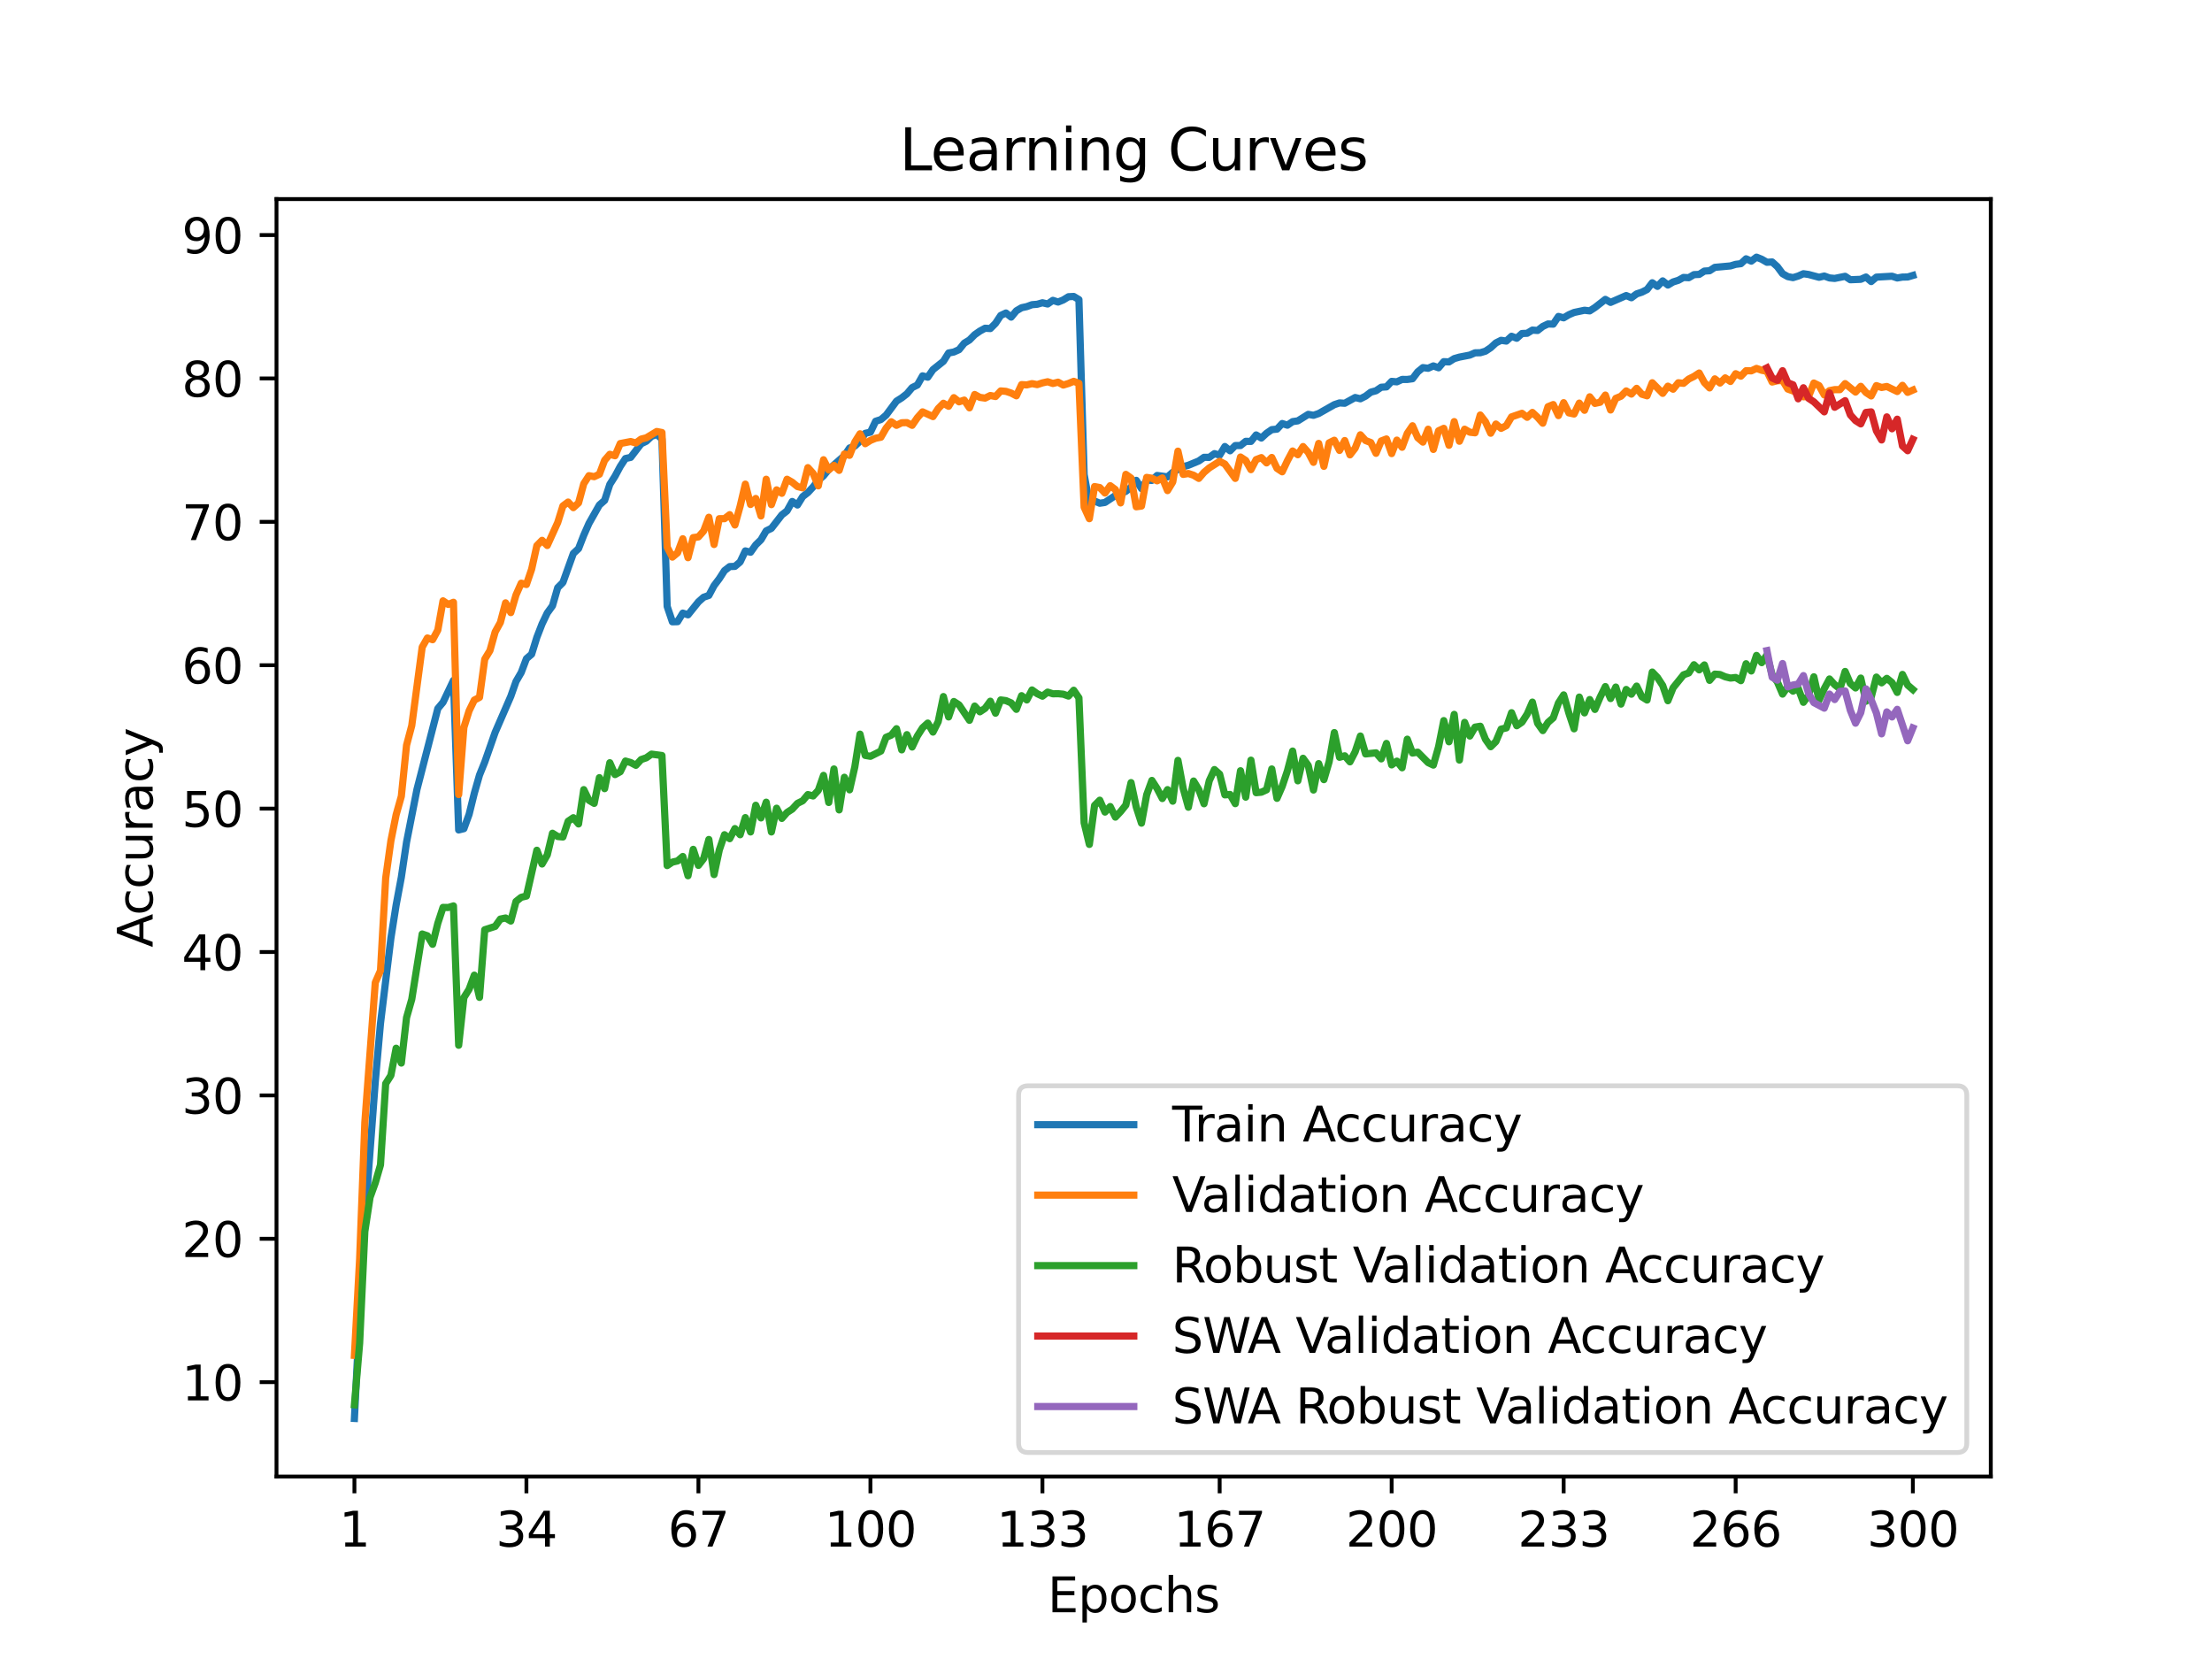 <?xml version="1.0" encoding="utf-8" standalone="no"?>
<!DOCTYPE svg PUBLIC "-//W3C//DTD SVG 1.1//EN"
  "http://www.w3.org/Graphics/SVG/1.1/DTD/svg11.dtd">
<svg xmlns:xlink="http://www.w3.org/1999/xlink" width="460.8pt" height="345.6pt" viewBox="0 0 460.8 345.6" xmlns="http://www.w3.org/2000/svg" version="1.1">
 <defs>
  <style type="text/css">*{stroke-linejoin: round; stroke-linecap: butt}</style>
 </defs>
 <g id="figure_1">
  <g id="patch_1">
   <path d="M 0 345.6 
L 460.8 345.6 
L 460.8 0 
L 0 0 
z
" style="fill: #ffffff"/>
  </g>
  <g id="axes_1">
   <g id="patch_2">
    <path d="M 57.6 307.584 
L 414.72 307.584 
L 414.72 41.472 
L 57.6 41.472 
z
" style="fill: #ffffff"/>
   </g>
   <g id="matplotlib.axis_1">
    <g id="xtick_1">
     <g id="line2d_1">
      <defs>
       <path id="m4a013973a7" d="M 0 0 
L 0 3.5 
" style="stroke: #000000; stroke-width: 0.8"/>
      </defs>
      <g>
       <use xlink:href="#m4a013973a7" x="73.833" y="307.584" style="stroke: #000000; stroke-width: 0.8"/>
      </g>
     </g>
     <g id="text_1">
      <!-- 1 -->
      <g transform="translate(70.651 322.182) scale(0.1 -0.1)">
       <defs>
        <path id="DejaVuSans-31" d="M 794 531 
L 1825 531 
L 1825 4091 
L 703 3866 
L 703 4441 
L 1819 4666 
L 2450 4666 
L 2450 531 
L 3481 531 
L 3481 0 
L 794 0 
L 794 531 
z
" transform="scale(0.016)"/>
       </defs>
       <use xlink:href="#DejaVuSans-31"/>
      </g>
     </g>
    </g>
    <g id="xtick_2">
     <g id="line2d_2">
      <g>
       <use xlink:href="#m4a013973a7" x="109.664" y="307.584" style="stroke: #000000; stroke-width: 0.8"/>
      </g>
     </g>
     <g id="text_2">
      <!-- 34 -->
      <g transform="translate(103.302 322.182) scale(0.1 -0.1)">
       <defs>
        <path id="DejaVuSans-33" d="M 2597 2516 
Q 3050 2419 3304 2112 
Q 3559 1806 3559 1356 
Q 3559 666 3084 287 
Q 2609 -91 1734 -91 
Q 1441 -91 1130 -33 
Q 819 25 488 141 
L 488 750 
Q 750 597 1062 519 
Q 1375 441 1716 441 
Q 2309 441 2620 675 
Q 2931 909 2931 1356 
Q 2931 1769 2642 2001 
Q 2353 2234 1838 2234 
L 1294 2234 
L 1294 2753 
L 1863 2753 
Q 2328 2753 2575 2939 
Q 2822 3125 2822 3475 
Q 2822 3834 2567 4026 
Q 2313 4219 1838 4219 
Q 1578 4219 1281 4162 
Q 984 4106 628 3988 
L 628 4550 
Q 988 4650 1302 4700 
Q 1616 4750 1894 4750 
Q 2613 4750 3031 4423 
Q 3450 4097 3450 3541 
Q 3450 3153 3228 2886 
Q 3006 2619 2597 2516 
z
" transform="scale(0.016)"/>
        <path id="DejaVuSans-34" d="M 2419 4116 
L 825 1625 
L 2419 1625 
L 2419 4116 
z
M 2253 4666 
L 3047 4666 
L 3047 1625 
L 3713 1625 
L 3713 1100 
L 3047 1100 
L 3047 0 
L 2419 0 
L 2419 1100 
L 313 1100 
L 313 1709 
L 2253 4666 
z
" transform="scale(0.016)"/>
       </defs>
       <use xlink:href="#DejaVuSans-33"/>
       <use xlink:href="#DejaVuSans-34" x="63.623"/>
      </g>
     </g>
    </g>
    <g id="xtick_3">
     <g id="line2d_3">
      <g>
       <use xlink:href="#m4a013973a7" x="145.496" y="307.584" style="stroke: #000000; stroke-width: 0.8"/>
      </g>
     </g>
     <g id="text_3">
      <!-- 67 -->
      <g transform="translate(139.133 322.182) scale(0.1 -0.1)">
       <defs>
        <path id="DejaVuSans-36" d="M 2113 2584 
Q 1688 2584 1439 2293 
Q 1191 2003 1191 1497 
Q 1191 994 1439 701 
Q 1688 409 2113 409 
Q 2538 409 2786 701 
Q 3034 994 3034 1497 
Q 3034 2003 2786 2293 
Q 2538 2584 2113 2584 
z
M 3366 4563 
L 3366 3988 
Q 3128 4100 2886 4159 
Q 2644 4219 2406 4219 
Q 1781 4219 1451 3797 
Q 1122 3375 1075 2522 
Q 1259 2794 1537 2939 
Q 1816 3084 2150 3084 
Q 2853 3084 3261 2657 
Q 3669 2231 3669 1497 
Q 3669 778 3244 343 
Q 2819 -91 2113 -91 
Q 1303 -91 875 529 
Q 447 1150 447 2328 
Q 447 3434 972 4092 
Q 1497 4750 2381 4750 
Q 2619 4750 2861 4703 
Q 3103 4656 3366 4563 
z
" transform="scale(0.016)"/>
        <path id="DejaVuSans-37" d="M 525 4666 
L 3525 4666 
L 3525 4397 
L 1831 0 
L 1172 0 
L 2766 4134 
L 525 4134 
L 525 4666 
z
" transform="scale(0.016)"/>
       </defs>
       <use xlink:href="#DejaVuSans-36"/>
       <use xlink:href="#DejaVuSans-37" x="63.623"/>
      </g>
     </g>
    </g>
    <g id="xtick_4">
     <g id="line2d_4">
      <g>
       <use xlink:href="#m4a013973a7" x="181.327" y="307.584" style="stroke: #000000; stroke-width: 0.8"/>
      </g>
     </g>
     <g id="text_4">
      <!-- 100 -->
      <g transform="translate(171.783 322.182) scale(0.1 -0.1)">
       <defs>
        <path id="DejaVuSans-30" d="M 2034 4250 
Q 1547 4250 1301 3770 
Q 1056 3291 1056 2328 
Q 1056 1369 1301 889 
Q 1547 409 2034 409 
Q 2525 409 2770 889 
Q 3016 1369 3016 2328 
Q 3016 3291 2770 3770 
Q 2525 4250 2034 4250 
z
M 2034 4750 
Q 2819 4750 3233 4129 
Q 3647 3509 3647 2328 
Q 3647 1150 3233 529 
Q 2819 -91 2034 -91 
Q 1250 -91 836 529 
Q 422 1150 422 2328 
Q 422 3509 836 4129 
Q 1250 4750 2034 4750 
z
" transform="scale(0.016)"/>
       </defs>
       <use xlink:href="#DejaVuSans-31"/>
       <use xlink:href="#DejaVuSans-30" x="63.623"/>
       <use xlink:href="#DejaVuSans-30" x="127.246"/>
      </g>
     </g>
    </g>
    <g id="xtick_5">
     <g id="line2d_5">
      <g>
       <use xlink:href="#m4a013973a7" x="217.158" y="307.584" style="stroke: #000000; stroke-width: 0.8"/>
      </g>
     </g>
     <g id="text_5">
      <!-- 133 -->
      <g transform="translate(207.615 322.182) scale(0.1 -0.1)">
       <use xlink:href="#DejaVuSans-31"/>
       <use xlink:href="#DejaVuSans-33" x="63.623"/>
       <use xlink:href="#DejaVuSans-33" x="127.246"/>
      </g>
     </g>
    </g>
    <g id="xtick_6">
     <g id="line2d_6">
      <g>
       <use xlink:href="#m4a013973a7" x="254.076" y="307.584" style="stroke: #000000; stroke-width: 0.8"/>
      </g>
     </g>
     <g id="text_6">
      <!-- 167 -->
      <g transform="translate(244.532 322.182) scale(0.1 -0.1)">
       <use xlink:href="#DejaVuSans-31"/>
       <use xlink:href="#DejaVuSans-36" x="63.623"/>
       <use xlink:href="#DejaVuSans-37" x="127.246"/>
      </g>
     </g>
    </g>
    <g id="xtick_7">
     <g id="line2d_7">
      <g>
       <use xlink:href="#m4a013973a7" x="289.907" y="307.584" style="stroke: #000000; stroke-width: 0.8"/>
      </g>
     </g>
     <g id="text_7">
      <!-- 200 -->
      <g transform="translate(280.363 322.182) scale(0.1 -0.1)">
       <defs>
        <path id="DejaVuSans-32" d="M 1228 531 
L 3431 531 
L 3431 0 
L 469 0 
L 469 531 
Q 828 903 1448 1529 
Q 2069 2156 2228 2338 
Q 2531 2678 2651 2914 
Q 2772 3150 2772 3378 
Q 2772 3750 2511 3984 
Q 2250 4219 1831 4219 
Q 1534 4219 1204 4116 
Q 875 4013 500 3803 
L 500 4441 
Q 881 4594 1212 4672 
Q 1544 4750 1819 4750 
Q 2544 4750 2975 4387 
Q 3406 4025 3406 3419 
Q 3406 3131 3298 2873 
Q 3191 2616 2906 2266 
Q 2828 2175 2409 1742 
Q 1991 1309 1228 531 
z
" transform="scale(0.016)"/>
       </defs>
       <use xlink:href="#DejaVuSans-32"/>
       <use xlink:href="#DejaVuSans-30" x="63.623"/>
       <use xlink:href="#DejaVuSans-30" x="127.246"/>
      </g>
     </g>
    </g>
    <g id="xtick_8">
     <g id="line2d_8">
      <g>
       <use xlink:href="#m4a013973a7" x="325.739" y="307.584" style="stroke: #000000; stroke-width: 0.8"/>
      </g>
     </g>
     <g id="text_8">
      <!-- 233 -->
      <g transform="translate(316.195 322.182) scale(0.1 -0.1)">
       <use xlink:href="#DejaVuSans-32"/>
       <use xlink:href="#DejaVuSans-33" x="63.623"/>
       <use xlink:href="#DejaVuSans-33" x="127.246"/>
      </g>
     </g>
    </g>
    <g id="xtick_9">
     <g id="line2d_9">
      <g>
       <use xlink:href="#m4a013973a7" x="361.57" y="307.584" style="stroke: #000000; stroke-width: 0.8"/>
      </g>
     </g>
     <g id="text_9">
      <!-- 266 -->
      <g transform="translate(352.026 322.182) scale(0.1 -0.1)">
       <use xlink:href="#DejaVuSans-32"/>
       <use xlink:href="#DejaVuSans-36" x="63.623"/>
       <use xlink:href="#DejaVuSans-36" x="127.246"/>
      </g>
     </g>
    </g>
    <g id="xtick_10">
     <g id="line2d_10">
      <g>
       <use xlink:href="#m4a013973a7" x="398.487" y="307.584" style="stroke: #000000; stroke-width: 0.8"/>
      </g>
     </g>
     <g id="text_10">
      <!-- 300 -->
      <g transform="translate(388.944 322.182) scale(0.1 -0.1)">
       <use xlink:href="#DejaVuSans-33"/>
       <use xlink:href="#DejaVuSans-30" x="63.623"/>
       <use xlink:href="#DejaVuSans-30" x="127.246"/>
      </g>
     </g>
    </g>
    <g id="text_11">
     <!-- Epochs -->
     <g transform="translate(218.244 335.861) scale(0.1 -0.1)">
      <defs>
       <path id="DejaVuSans-45" d="M 628 4666 
L 3578 4666 
L 3578 4134 
L 1259 4134 
L 1259 2753 
L 3481 2753 
L 3481 2222 
L 1259 2222 
L 1259 531 
L 3634 531 
L 3634 0 
L 628 0 
L 628 4666 
z
" transform="scale(0.016)"/>
       <path id="DejaVuSans-70" d="M 1159 525 
L 1159 -1331 
L 581 -1331 
L 581 3500 
L 1159 3500 
L 1159 2969 
Q 1341 3281 1617 3432 
Q 1894 3584 2278 3584 
Q 2916 3584 3314 3078 
Q 3713 2572 3713 1747 
Q 3713 922 3314 415 
Q 2916 -91 2278 -91 
Q 1894 -91 1617 61 
Q 1341 213 1159 525 
z
M 3116 1747 
Q 3116 2381 2855 2742 
Q 2594 3103 2138 3103 
Q 1681 3103 1420 2742 
Q 1159 2381 1159 1747 
Q 1159 1113 1420 752 
Q 1681 391 2138 391 
Q 2594 391 2855 752 
Q 3116 1113 3116 1747 
z
" transform="scale(0.016)"/>
       <path id="DejaVuSans-6f" d="M 1959 3097 
Q 1497 3097 1228 2736 
Q 959 2375 959 1747 
Q 959 1119 1226 758 
Q 1494 397 1959 397 
Q 2419 397 2687 759 
Q 2956 1122 2956 1747 
Q 2956 2369 2687 2733 
Q 2419 3097 1959 3097 
z
M 1959 3584 
Q 2709 3584 3137 3096 
Q 3566 2609 3566 1747 
Q 3566 888 3137 398 
Q 2709 -91 1959 -91 
Q 1206 -91 779 398 
Q 353 888 353 1747 
Q 353 2609 779 3096 
Q 1206 3584 1959 3584 
z
" transform="scale(0.016)"/>
       <path id="DejaVuSans-63" d="M 3122 3366 
L 3122 2828 
Q 2878 2963 2633 3030 
Q 2388 3097 2138 3097 
Q 1578 3097 1268 2742 
Q 959 2388 959 1747 
Q 959 1106 1268 751 
Q 1578 397 2138 397 
Q 2388 397 2633 464 
Q 2878 531 3122 666 
L 3122 134 
Q 2881 22 2623 -34 
Q 2366 -91 2075 -91 
Q 1284 -91 818 406 
Q 353 903 353 1747 
Q 353 2603 823 3093 
Q 1294 3584 2113 3584 
Q 2378 3584 2631 3529 
Q 2884 3475 3122 3366 
z
" transform="scale(0.016)"/>
       <path id="DejaVuSans-68" d="M 3513 2113 
L 3513 0 
L 2938 0 
L 2938 2094 
Q 2938 2591 2744 2837 
Q 2550 3084 2163 3084 
Q 1697 3084 1428 2787 
Q 1159 2491 1159 1978 
L 1159 0 
L 581 0 
L 581 4863 
L 1159 4863 
L 1159 2956 
Q 1366 3272 1645 3428 
Q 1925 3584 2291 3584 
Q 2894 3584 3203 3211 
Q 3513 2838 3513 2113 
z
" transform="scale(0.016)"/>
       <path id="DejaVuSans-73" d="M 2834 3397 
L 2834 2853 
Q 2591 2978 2328 3040 
Q 2066 3103 1784 3103 
Q 1356 3103 1142 2972 
Q 928 2841 928 2578 
Q 928 2378 1081 2264 
Q 1234 2150 1697 2047 
L 1894 2003 
Q 2506 1872 2764 1633 
Q 3022 1394 3022 966 
Q 3022 478 2636 193 
Q 2250 -91 1575 -91 
Q 1294 -91 989 -36 
Q 684 19 347 128 
L 347 722 
Q 666 556 975 473 
Q 1284 391 1588 391 
Q 1994 391 2212 530 
Q 2431 669 2431 922 
Q 2431 1156 2273 1281 
Q 2116 1406 1581 1522 
L 1381 1569 
Q 847 1681 609 1914 
Q 372 2147 372 2553 
Q 372 3047 722 3315 
Q 1072 3584 1716 3584 
Q 2034 3584 2315 3537 
Q 2597 3491 2834 3397 
z
" transform="scale(0.016)"/>
      </defs>
      <use xlink:href="#DejaVuSans-45"/>
      <use xlink:href="#DejaVuSans-70" x="63.184"/>
      <use xlink:href="#DejaVuSans-6f" x="126.66"/>
      <use xlink:href="#DejaVuSans-63" x="187.842"/>
      <use xlink:href="#DejaVuSans-68" x="242.822"/>
      <use xlink:href="#DejaVuSans-73" x="306.201"/>
     </g>
    </g>
   </g>
   <g id="matplotlib.axis_2">
    <g id="ytick_1">
     <g id="line2d_11">
      <defs>
       <path id="mca887cc869" d="M 0 0 
L -3.5 0 
" style="stroke: #000000; stroke-width: 0.8"/>
      </defs>
      <g>
       <use xlink:href="#mca887cc869" x="57.6" y="287.931" style="stroke: #000000; stroke-width: 0.8"/>
      </g>
     </g>
     <g id="text_12">
      <!-- 10 -->
      <g transform="translate(37.875 291.73) scale(0.1 -0.1)">
       <use xlink:href="#DejaVuSans-31"/>
       <use xlink:href="#DejaVuSans-30" x="63.623"/>
      </g>
     </g>
    </g>
    <g id="ytick_2">
     <g id="line2d_12">
      <g>
       <use xlink:href="#mca887cc869" x="57.6" y="258.06" style="stroke: #000000; stroke-width: 0.8"/>
      </g>
     </g>
     <g id="text_13">
      <!-- 20 -->
      <g transform="translate(37.875 261.86) scale(0.1 -0.1)">
       <use xlink:href="#DejaVuSans-32"/>
       <use xlink:href="#DejaVuSans-30" x="63.623"/>
      </g>
     </g>
    </g>
    <g id="ytick_3">
     <g id="line2d_13">
      <g>
       <use xlink:href="#mca887cc869" x="57.6" y="228.19" style="stroke: #000000; stroke-width: 0.8"/>
      </g>
     </g>
     <g id="text_14">
      <!-- 30 -->
      <g transform="translate(37.875 231.989) scale(0.1 -0.1)">
       <use xlink:href="#DejaVuSans-33"/>
       <use xlink:href="#DejaVuSans-30" x="63.623"/>
      </g>
     </g>
    </g>
    <g id="ytick_4">
     <g id="line2d_14">
      <g>
       <use xlink:href="#mca887cc869" x="57.6" y="198.32" style="stroke: #000000; stroke-width: 0.8"/>
      </g>
     </g>
     <g id="text_15">
      <!-- 40 -->
      <g transform="translate(37.875 202.119) scale(0.1 -0.1)">
       <use xlink:href="#DejaVuSans-34"/>
       <use xlink:href="#DejaVuSans-30" x="63.623"/>
      </g>
     </g>
    </g>
    <g id="ytick_5">
     <g id="line2d_15">
      <g>
       <use xlink:href="#mca887cc869" x="57.6" y="168.449" style="stroke: #000000; stroke-width: 0.8"/>
      </g>
     </g>
     <g id="text_16">
      <!-- 50 -->
      <g transform="translate(37.875 172.249) scale(0.1 -0.1)">
       <defs>
        <path id="DejaVuSans-35" d="M 691 4666 
L 3169 4666 
L 3169 4134 
L 1269 4134 
L 1269 2991 
Q 1406 3038 1543 3061 
Q 1681 3084 1819 3084 
Q 2600 3084 3056 2656 
Q 3513 2228 3513 1497 
Q 3513 744 3044 326 
Q 2575 -91 1722 -91 
Q 1428 -91 1123 -41 
Q 819 9 494 109 
L 494 744 
Q 775 591 1075 516 
Q 1375 441 1709 441 
Q 2250 441 2565 725 
Q 2881 1009 2881 1497 
Q 2881 1984 2565 2268 
Q 2250 2553 1709 2553 
Q 1456 2553 1204 2497 
Q 953 2441 691 2322 
L 691 4666 
z
" transform="scale(0.016)"/>
       </defs>
       <use xlink:href="#DejaVuSans-35"/>
       <use xlink:href="#DejaVuSans-30" x="63.623"/>
      </g>
     </g>
    </g>
    <g id="ytick_6">
     <g id="line2d_16">
      <g>
       <use xlink:href="#mca887cc869" x="57.6" y="138.579" style="stroke: #000000; stroke-width: 0.8"/>
      </g>
     </g>
     <g id="text_17">
      <!-- 60 -->
      <g transform="translate(37.875 142.378) scale(0.1 -0.1)">
       <use xlink:href="#DejaVuSans-36"/>
       <use xlink:href="#DejaVuSans-30" x="63.623"/>
      </g>
     </g>
    </g>
    <g id="ytick_7">
     <g id="line2d_17">
      <g>
       <use xlink:href="#mca887cc869" x="57.6" y="108.709" style="stroke: #000000; stroke-width: 0.8"/>
      </g>
     </g>
     <g id="text_18">
      <!-- 70 -->
      <g transform="translate(37.875 112.508) scale(0.1 -0.1)">
       <use xlink:href="#DejaVuSans-37"/>
       <use xlink:href="#DejaVuSans-30" x="63.623"/>
      </g>
     </g>
    </g>
    <g id="ytick_8">
     <g id="line2d_18">
      <g>
       <use xlink:href="#mca887cc869" x="57.6" y="78.838" style="stroke: #000000; stroke-width: 0.8"/>
      </g>
     </g>
     <g id="text_19">
      <!-- 80 -->
      <g transform="translate(37.875 82.638) scale(0.1 -0.1)">
       <defs>
        <path id="DejaVuSans-38" d="M 2034 2216 
Q 1584 2216 1326 1975 
Q 1069 1734 1069 1313 
Q 1069 891 1326 650 
Q 1584 409 2034 409 
Q 2484 409 2743 651 
Q 3003 894 3003 1313 
Q 3003 1734 2745 1975 
Q 2488 2216 2034 2216 
z
M 1403 2484 
Q 997 2584 770 2862 
Q 544 3141 544 3541 
Q 544 4100 942 4425 
Q 1341 4750 2034 4750 
Q 2731 4750 3128 4425 
Q 3525 4100 3525 3541 
Q 3525 3141 3298 2862 
Q 3072 2584 2669 2484 
Q 3125 2378 3379 2068 
Q 3634 1759 3634 1313 
Q 3634 634 3220 271 
Q 2806 -91 2034 -91 
Q 1263 -91 848 271 
Q 434 634 434 1313 
Q 434 1759 690 2068 
Q 947 2378 1403 2484 
z
M 1172 3481 
Q 1172 3119 1398 2916 
Q 1625 2713 2034 2713 
Q 2441 2713 2670 2916 
Q 2900 3119 2900 3481 
Q 2900 3844 2670 4047 
Q 2441 4250 2034 4250 
Q 1625 4250 1398 4047 
Q 1172 3844 1172 3481 
z
" transform="scale(0.016)"/>
       </defs>
       <use xlink:href="#DejaVuSans-38"/>
       <use xlink:href="#DejaVuSans-30" x="63.623"/>
      </g>
     </g>
    </g>
    <g id="ytick_9">
     <g id="line2d_19">
      <g>
       <use xlink:href="#mca887cc869" x="57.6" y="48.968" style="stroke: #000000; stroke-width: 0.8"/>
      </g>
     </g>
     <g id="text_20">
      <!-- 90 -->
      <g transform="translate(37.875 52.767) scale(0.1 -0.1)">
       <defs>
        <path id="DejaVuSans-39" d="M 703 97 
L 703 672 
Q 941 559 1184 500 
Q 1428 441 1663 441 
Q 2288 441 2617 861 
Q 2947 1281 2994 2138 
Q 2813 1869 2534 1725 
Q 2256 1581 1919 1581 
Q 1219 1581 811 2004 
Q 403 2428 403 3163 
Q 403 3881 828 4315 
Q 1253 4750 1959 4750 
Q 2769 4750 3195 4129 
Q 3622 3509 3622 2328 
Q 3622 1225 3098 567 
Q 2575 -91 1691 -91 
Q 1453 -91 1209 -44 
Q 966 3 703 97 
z
M 1959 2075 
Q 2384 2075 2632 2365 
Q 2881 2656 2881 3163 
Q 2881 3666 2632 3958 
Q 2384 4250 1959 4250 
Q 1534 4250 1286 3958 
Q 1038 3666 1038 3163 
Q 1038 2656 1286 2365 
Q 1534 2075 1959 2075 
z
" transform="scale(0.016)"/>
       </defs>
       <use xlink:href="#DejaVuSans-39"/>
       <use xlink:href="#DejaVuSans-30" x="63.623"/>
      </g>
     </g>
    </g>
    <g id="text_21">
     <!-- Accuracy -->
     <g transform="translate(31.795 197.356) rotate(-90) scale(0.1 -0.1)">
      <defs>
       <path id="DejaVuSans-41" d="M 2188 4044 
L 1331 1722 
L 3047 1722 
L 2188 4044 
z
M 1831 4666 
L 2547 4666 
L 4325 0 
L 3669 0 
L 3244 1197 
L 1141 1197 
L 716 0 
L 50 0 
L 1831 4666 
z
" transform="scale(0.016)"/>
       <path id="DejaVuSans-75" d="M 544 1381 
L 544 3500 
L 1119 3500 
L 1119 1403 
Q 1119 906 1312 657 
Q 1506 409 1894 409 
Q 2359 409 2629 706 
Q 2900 1003 2900 1516 
L 2900 3500 
L 3475 3500 
L 3475 0 
L 2900 0 
L 2900 538 
Q 2691 219 2414 64 
Q 2138 -91 1772 -91 
Q 1169 -91 856 284 
Q 544 659 544 1381 
z
M 1991 3584 
L 1991 3584 
z
" transform="scale(0.016)"/>
       <path id="DejaVuSans-72" d="M 2631 2963 
Q 2534 3019 2420 3045 
Q 2306 3072 2169 3072 
Q 1681 3072 1420 2755 
Q 1159 2438 1159 1844 
L 1159 0 
L 581 0 
L 581 3500 
L 1159 3500 
L 1159 2956 
Q 1341 3275 1631 3429 
Q 1922 3584 2338 3584 
Q 2397 3584 2469 3576 
Q 2541 3569 2628 3553 
L 2631 2963 
z
" transform="scale(0.016)"/>
       <path id="DejaVuSans-61" d="M 2194 1759 
Q 1497 1759 1228 1600 
Q 959 1441 959 1056 
Q 959 750 1161 570 
Q 1363 391 1709 391 
Q 2188 391 2477 730 
Q 2766 1069 2766 1631 
L 2766 1759 
L 2194 1759 
z
M 3341 1997 
L 3341 0 
L 2766 0 
L 2766 531 
Q 2569 213 2275 61 
Q 1981 -91 1556 -91 
Q 1019 -91 701 211 
Q 384 513 384 1019 
Q 384 1609 779 1909 
Q 1175 2209 1959 2209 
L 2766 2209 
L 2766 2266 
Q 2766 2663 2505 2880 
Q 2244 3097 1772 3097 
Q 1472 3097 1187 3025 
Q 903 2953 641 2809 
L 641 3341 
Q 956 3463 1253 3523 
Q 1550 3584 1831 3584 
Q 2591 3584 2966 3190 
Q 3341 2797 3341 1997 
z
" transform="scale(0.016)"/>
       <path id="DejaVuSans-79" d="M 2059 -325 
Q 1816 -950 1584 -1140 
Q 1353 -1331 966 -1331 
L 506 -1331 
L 506 -850 
L 844 -850 
Q 1081 -850 1212 -737 
Q 1344 -625 1503 -206 
L 1606 56 
L 191 3500 
L 800 3500 
L 1894 763 
L 2988 3500 
L 3597 3500 
L 2059 -325 
z
" transform="scale(0.016)"/>
      </defs>
      <use xlink:href="#DejaVuSans-41"/>
      <use xlink:href="#DejaVuSans-63" x="66.658"/>
      <use xlink:href="#DejaVuSans-63" x="121.639"/>
      <use xlink:href="#DejaVuSans-75" x="176.619"/>
      <use xlink:href="#DejaVuSans-72" x="239.998"/>
      <use xlink:href="#DejaVuSans-61" x="281.111"/>
      <use xlink:href="#DejaVuSans-63" x="342.391"/>
      <use xlink:href="#DejaVuSans-79" x="397.371"/>
     </g>
    </g>
   </g>
   <g id="line2d_20">
    <path d="M 73.833 295.488 
L 74.919 273.707 
L 76.004 254.195 
L 78.176 225.346 
L 79.262 213.195 
L 81.433 195.434 
L 82.519 188.552 
L 83.605 182.745 
L 84.691 175.439 
L 86.862 164.441 
L 91.206 147.6 
L 92.291 146.304 
L 94.463 141.745 
L 95.549 172.894 
L 96.635 172.625 
L 97.72 169.656 
L 98.806 165.253 
L 99.892 161.448 
L 100.978 158.765 
L 103.149 152.564 
L 106.407 145.055 
L 107.493 141.966 
L 108.578 140.096 
L 109.664 137.217 
L 110.75 136.279 
L 111.836 132.772 
L 112.922 129.97 
L 114.007 127.694 
L 115.093 126.201 
L 116.179 122.431 
L 117.265 121.344 
L 119.436 115.298 
L 120.522 114.288 
L 121.608 111.493 
L 122.694 109.031 
L 124.865 105.196 
L 125.951 104.246 
L 127.037 100.907 
L 128.123 99.198 
L 129.209 97.167 
L 130.294 95.518 
L 131.38 95.279 
L 133.552 92.447 
L 134.638 91.922 
L 135.723 90.888 
L 136.809 90.5 
L 137.895 91.456 
L 138.981 126.32 
L 140.067 129.534 
L 141.152 129.504 
L 142.238 127.724 
L 143.324 128.077 
L 145.496 125.376 
L 146.581 124.409 
L 147.667 124.038 
L 148.753 121.995 
L 149.839 120.555 
L 150.925 118.871 
L 152.01 118.028 
L 153.096 117.986 
L 154.182 117.066 
L 155.268 114.766 
L 156.354 115.041 
L 157.439 113.506 
L 158.525 112.442 
L 159.611 110.591 
L 160.697 110.059 
L 162.868 107.263 
L 163.954 106.421 
L 165.04 104.467 
L 166.126 105.202 
L 167.212 103.451 
L 168.297 102.609 
L 169.383 101.438 
L 170.469 100.058 
L 171.555 99.12 
L 172.641 97.788 
L 175.898 94.932 
L 176.984 93.325 
L 178.07 92.931 
L 179.155 91.898 
L 180.241 90.267 
L 181.327 90.028 
L 182.413 87.752 
L 183.499 87.405 
L 184.584 86.491 
L 186.756 83.57 
L 187.842 82.883 
L 188.928 82.034 
L 190.013 80.744 
L 191.099 80.212 
L 192.185 78.301 
L 193.271 78.575 
L 194.357 76.998 
L 196.528 75.266 
L 197.614 73.533 
L 198.7 73.33 
L 199.786 72.84 
L 200.871 71.49 
L 201.957 70.827 
L 203.043 69.728 
L 204.129 68.969 
L 205.215 68.378 
L 206.3 68.443 
L 207.386 67.356 
L 208.472 65.713 
L 209.558 65.205 
L 210.644 66.06 
L 211.729 64.745 
L 212.815 64.106 
L 213.901 63.873 
L 214.987 63.473 
L 216.073 63.383 
L 217.158 63.073 
L 218.244 63.33 
L 219.33 62.571 
L 220.416 62.923 
L 221.502 62.481 
L 222.587 61.812 
L 223.673 61.758 
L 224.759 62.41 
L 225.845 98.845 
L 226.931 104.849 
L 228.016 104.371 
L 229.102 104.832 
L 230.188 104.67 
L 232.36 103.224 
L 234.531 102.358 
L 235.617 101.48 
L 236.703 100.064 
L 237.789 101.785 
L 238.875 100.034 
L 239.96 100.076 
L 241.046 99.049 
L 243.218 99.341 
L 244.304 98.391 
L 246.475 97.221 
L 247.561 96.922 
L 249.733 96.026 
L 250.818 95.267 
L 251.904 95.279 
L 252.99 94.502 
L 254.076 94.819 
L 255.162 93.021 
L 256.247 93.905 
L 257.333 92.818 
L 258.419 92.812 
L 259.505 91.939 
L 260.591 91.957 
L 261.676 90.607 
L 262.762 91.252 
L 263.848 90.249 
L 264.934 89.502 
L 266.02 89.395 
L 267.105 88.23 
L 268.191 88.576 
L 269.277 87.829 
L 270.363 87.674 
L 272.534 86.318 
L 273.62 86.515 
L 274.706 86.145 
L 277.963 84.299 
L 279.049 83.934 
L 280.135 84.006 
L 282.307 82.811 
L 283.392 83.074 
L 284.478 82.524 
L 285.564 81.694 
L 286.65 81.401 
L 287.736 80.666 
L 288.821 80.595 
L 289.907 79.448 
L 290.993 79.543 
L 292.079 79.041 
L 293.165 79.047 
L 294.25 78.898 
L 295.336 77.464 
L 296.422 76.58 
L 297.508 76.718 
L 298.594 76.228 
L 299.679 76.616 
L 300.765 75.343 
L 301.851 75.391 
L 302.937 74.704 
L 304.023 74.394 
L 306.194 73.969 
L 307.28 73.498 
L 308.366 73.48 
L 309.452 73.157 
L 310.537 72.434 
L 311.623 71.436 
L 312.709 70.893 
L 313.795 71.054 
L 314.881 70.05 
L 315.966 70.463 
L 317.052 69.477 
L 318.138 69.429 
L 319.224 68.766 
L 320.31 68.844 
L 321.395 68.001 
L 322.481 67.488 
L 323.567 67.523 
L 324.653 65.922 
L 325.739 66.209 
L 326.824 65.564 
L 327.91 65.092 
L 330.082 64.632 
L 331.168 64.763 
L 332.253 64.064 
L 334.425 62.368 
L 335.511 62.995 
L 338.768 61.567 
L 339.854 62.027 
L 340.94 61.221 
L 342.026 60.868 
L 343.111 60.319 
L 344.197 58.903 
L 345.283 59.656 
L 346.369 58.515 
L 347.455 59.381 
L 348.54 58.736 
L 349.626 58.395 
L 350.712 57.798 
L 351.798 57.851 
L 352.884 57.212 
L 353.969 57.164 
L 355.055 56.471 
L 356.141 56.4 
L 357.227 55.695 
L 360.484 55.396 
L 361.57 55.067 
L 362.656 54.93 
L 363.742 53.914 
L 364.827 54.398 
L 365.913 53.568 
L 366.999 54.01 
L 368.085 54.637 
L 369.171 54.572 
L 370.256 55.551 
L 371.342 57.015 
L 372.428 57.624 
L 373.514 57.833 
L 374.6 57.505 
L 375.685 57.021 
L 376.771 57.182 
L 378.943 57.762 
L 380.029 57.505 
L 381.114 57.899 
L 382.2 58.001 
L 384.372 57.559 
L 385.458 58.276 
L 387.629 58.186 
L 388.715 57.708 
L 389.801 58.652 
L 390.887 57.732 
L 394.144 57.541 
L 395.23 57.905 
L 396.316 57.72 
L 397.401 57.702 
L 398.487 57.379 
L 398.487 57.379 
" clip-path="url(#p07e609256a)" style="fill: none; stroke: #1f77b4; stroke-width: 1.5; stroke-linecap: square"/>
   </g>
   <g id="line2d_21">
    <path d="M 73.833 282.345 
L 74.919 262.272 
L 76.004 233.806 
L 78.176 204.682 
L 79.262 202.203 
L 80.348 182.907 
L 81.433 175.14 
L 82.519 169.734 
L 83.605 165.881 
L 84.691 155.247 
L 85.777 151.154 
L 87.948 134.815 
L 89.034 132.904 
L 90.12 133.262 
L 91.206 131.261 
L 92.291 125.167 
L 93.377 125.914 
L 94.463 125.466 
L 95.549 165.522 
L 96.635 151.543 
L 97.72 148.078 
L 98.806 145.838 
L 99.892 145.27 
L 100.978 137.324 
L 102.064 135.532 
L 103.149 131.649 
L 104.235 129.678 
L 105.321 125.585 
L 106.407 127.617 
L 107.493 123.943 
L 108.578 121.493 
L 109.664 121.762 
L 110.75 118.566 
L 111.836 113.667 
L 112.922 112.562 
L 114.007 113.637 
L 116.179 108.858 
L 117.265 105.393 
L 118.351 104.587 
L 119.436 105.752 
L 120.522 104.766 
L 121.608 100.763 
L 122.694 99.09 
L 123.78 99.3 
L 124.865 98.792 
L 125.951 95.894 
L 127.037 94.64 
L 128.123 94.938 
L 129.209 92.399 
L 131.38 91.981 
L 132.466 92.28 
L 133.552 91.473 
L 134.638 91.205 
L 136.809 89.89 
L 137.895 90.099 
L 138.981 113.966 
L 140.067 116.057 
L 141.152 115.161 
L 142.238 112.233 
L 143.324 116.176 
L 144.41 111.994 
L 145.496 111.845 
L 146.581 110.62 
L 147.667 107.753 
L 148.753 113.428 
L 149.839 108.052 
L 150.925 108.052 
L 152.01 107.215 
L 153.096 109.366 
L 154.182 105.453 
L 155.268 100.853 
L 156.354 105.094 
L 157.439 103.84 
L 158.525 107.484 
L 159.611 99.837 
L 160.697 105.124 
L 161.783 102.048 
L 162.868 102.764 
L 163.954 99.837 
L 165.04 100.464 
L 166.126 101.361 
L 167.212 101.629 
L 168.297 97.418 
L 169.383 98.612 
L 170.469 101.211 
L 171.555 95.775 
L 172.641 97.896 
L 173.726 96.94 
L 174.812 97.985 
L 175.898 94.58 
L 176.984 94.849 
L 178.07 92.101 
L 179.155 90.368 
L 180.241 92.429 
L 181.327 91.742 
L 182.413 91.294 
L 183.499 91.085 
L 184.584 89.203 
L 185.67 87.859 
L 186.756 88.606 
L 187.842 88.068 
L 188.928 88.038 
L 190.013 88.606 
L 191.099 87.023 
L 192.185 85.798 
L 194.357 86.784 
L 195.442 85.111 
L 196.528 84.006 
L 197.614 84.633 
L 198.7 82.841 
L 199.786 83.707 
L 200.871 83.349 
L 201.957 84.962 
L 203.043 82.184 
L 204.129 82.781 
L 205.215 82.931 
L 206.3 82.393 
L 207.386 82.602 
L 208.472 81.437 
L 209.558 81.527 
L 210.644 81.885 
L 211.729 82.453 
L 212.815 80.123 
L 213.901 80.182 
L 214.987 79.914 
L 216.073 80.123 
L 217.158 79.764 
L 218.244 79.525 
L 219.33 79.884 
L 220.416 79.615 
L 221.502 80.212 
L 222.587 79.884 
L 223.673 79.436 
L 224.759 79.854 
L 225.845 105.662 
L 226.931 108.052 
L 228.016 101.361 
L 229.102 101.57 
L 230.188 102.705 
L 231.274 101.181 
L 232.36 101.988 
L 233.445 104.766 
L 234.531 98.822 
L 235.617 99.598 
L 236.703 105.572 
L 237.789 105.423 
L 238.875 99.449 
L 239.96 99.628 
L 241.046 100.166 
L 242.132 99.568 
L 243.218 102.197 
L 244.304 100.405 
L 245.389 93.983 
L 246.475 98.822 
L 247.561 98.642 
L 248.647 99.001 
L 249.733 99.658 
L 250.818 98.403 
L 251.904 97.477 
L 254.076 96.103 
L 255.162 96.671 
L 257.333 99.658 
L 258.419 95.207 
L 259.505 95.924 
L 260.591 97.836 
L 261.676 95.745 
L 262.762 95.327 
L 263.848 96.432 
L 264.934 95.297 
L 266.02 97.567 
L 267.105 98.284 
L 268.191 95.984 
L 269.277 93.953 
L 270.363 94.729 
L 271.449 93.027 
L 272.534 94.251 
L 273.62 96.312 
L 274.706 92.37 
L 275.792 97.149 
L 276.878 92.25 
L 277.963 91.712 
L 279.049 93.833 
L 280.135 91.772 
L 281.221 94.759 
L 282.307 93.355 
L 283.392 90.577 
L 284.478 91.772 
L 285.564 92.19 
L 286.65 94.431 
L 287.736 91.862 
L 288.821 91.444 
L 289.907 94.49 
L 290.993 91.683 
L 292.079 93.176 
L 293.165 90.279 
L 294.25 88.696 
L 295.336 91.175 
L 296.422 92.101 
L 297.508 89.412 
L 298.594 93.624 
L 299.679 89.741 
L 300.765 89.233 
L 301.851 92.758 
L 302.937 87.829 
L 304.023 91.922 
L 305.108 89.412 
L 306.194 90.04 
L 307.28 90.159 
L 308.366 86.455 
L 309.452 87.859 
L 310.537 90.249 
L 311.623 88.337 
L 312.709 89.233 
L 313.795 88.666 
L 314.881 86.844 
L 317.052 86.097 
L 318.138 86.933 
L 319.224 85.918 
L 320.31 86.933 
L 321.395 88.158 
L 322.481 84.723 
L 323.567 84.275 
L 324.653 86.575 
L 325.739 83.886 
L 326.824 86.007 
L 327.91 86.246 
L 328.996 83.976 
L 330.082 85.47 
L 331.168 82.662 
L 332.253 84.036 
L 333.339 83.797 
L 334.425 82.303 
L 335.511 85.41 
L 336.597 82.99 
L 337.682 82.542 
L 338.768 81.437 
L 339.854 82.094 
L 340.94 80.899 
L 342.026 82.124 
L 343.111 82.453 
L 344.197 79.734 
L 346.369 81.945 
L 347.455 80.451 
L 348.54 81.079 
L 349.626 79.734 
L 350.712 79.854 
L 351.798 78.958 
L 352.884 78.42 
L 353.969 77.703 
L 355.055 79.705 
L 356.141 80.81 
L 357.227 78.928 
L 358.313 79.794 
L 359.398 78.719 
L 360.484 79.466 
L 361.57 77.853 
L 362.656 78.36 
L 363.742 77.225 
L 364.827 77.255 
L 365.913 76.747 
L 366.999 77.136 
L 368.085 77.345 
L 369.171 79.585 
L 370.256 79.316 
L 371.342 79.257 
L 372.428 81.049 
L 374.6 81.825 
L 375.685 82.662 
L 376.771 82.572 
L 377.857 79.794 
L 378.943 80.332 
L 380.029 82.273 
L 381.114 81.377 
L 382.2 81.168 
L 383.286 81.168 
L 384.372 79.914 
L 386.543 81.676 
L 387.629 80.481 
L 388.715 81.766 
L 389.801 82.483 
L 390.887 80.332 
L 391.972 80.72 
L 393.058 80.511 
L 395.23 81.557 
L 396.316 80.272 
L 397.401 81.736 
L 398.487 81.258 
L 398.487 81.258 
" clip-path="url(#p07e609256a)" style="fill: none; stroke: #ff7f0e; stroke-width: 1.5; stroke-linecap: square"/>
   </g>
   <g id="line2d_22">
    <path d="M 73.833 292.648 
L 74.919 279.835 
L 76.004 256.536 
L 77.09 249.429 
L 78.176 246.421 
L 79.262 242.672 
L 80.348 225.739 
L 81.433 224.029 
L 82.519 218.364 
L 83.605 221.454 
L 84.691 211.978 
L 85.777 208.167 
L 87.948 194.57 
L 89.034 194.941 
L 90.12 196.713 
L 91.206 192.325 
L 92.291 189.029 
L 93.377 189.05 
L 94.463 188.72 
L 95.549 217.746 
L 96.635 207.816 
L 97.72 206.086 
L 98.806 203.14 
L 99.892 207.775 
L 100.978 193.685 
L 103.149 192.984 
L 104.235 191.46 
L 105.321 191.233 
L 106.407 191.872 
L 107.493 187.793 
L 108.578 186.928 
L 109.664 186.66 
L 111.836 177.122 
L 112.922 179.986 
L 114.007 178.09 
L 115.093 173.579 
L 116.179 174.259 
L 117.265 174.362 
L 118.351 171.086 
L 119.436 170.345 
L 120.522 171.642 
L 121.608 164.494 
L 122.694 166.719 
L 123.78 167.358 
L 124.865 162.002 
L 125.951 164.288 
L 127.037 158.891 
L 128.123 161.363 
L 129.209 160.765 
L 130.294 158.541 
L 131.38 158.85 
L 132.466 159.426 
L 133.552 158.232 
L 134.638 157.861 
L 135.723 157.099 
L 137.895 157.387 
L 138.981 180.315 
L 140.067 179.594 
L 141.152 179.347 
L 142.238 178.42 
L 143.324 182.437 
L 144.41 176.937 
L 145.496 180.274 
L 146.581 178.873 
L 147.667 174.877 
L 148.753 182.19 
L 149.839 177.081 
L 150.925 173.888 
L 152.01 174.712 
L 153.096 172.611 
L 154.182 173.888 
L 155.268 170.324 
L 156.354 173.311 
L 157.439 167.749 
L 158.525 170.386 
L 159.611 167.11 
L 160.697 173.311 
L 161.783 168.367 
L 162.868 170.489 
L 163.954 169.253 
L 165.04 168.552 
L 166.126 167.358 
L 167.212 166.822 
L 168.297 165.524 
L 169.383 165.813 
L 170.469 164.638 
L 171.555 161.528 
L 172.641 167.172 
L 173.726 160.189 
L 174.812 168.717 
L 175.898 161.919 
L 176.984 164.535 
L 178.07 159.777 
L 179.155 152.937 
L 180.241 157.366 
L 181.327 157.552 
L 183.499 156.46 
L 184.584 153.597 
L 185.67 153.143 
L 186.756 151.804 
L 187.842 156.213 
L 188.928 153.04 
L 190.013 155.615 
L 191.099 153.329 
L 192.185 151.619 
L 193.271 150.63 
L 194.357 152.505 
L 195.442 150.342 
L 196.528 145.109 
L 197.614 149.353 
L 198.7 146.139 
L 199.786 146.84 
L 201.957 150.053 
L 203.043 147.087 
L 204.129 148.282 
L 205.215 147.561 
L 206.3 146.078 
L 207.386 148.57 
L 208.472 145.81 
L 209.558 145.954 
L 210.644 146.428 
L 211.729 147.767 
L 212.815 144.924 
L 213.901 145.81 
L 214.987 143.729 
L 216.073 144.512 
L 217.158 145.027 
L 218.244 144.182 
L 219.33 144.532 
L 220.416 144.512 
L 221.502 144.615 
L 222.587 145.006 
L 223.673 143.791 
L 224.759 145.377 
L 225.845 171.416 
L 226.931 175.907 
L 228.016 167.79 
L 229.102 166.698 
L 230.188 169.17 
L 231.274 168.017 
L 232.36 170.221 
L 233.445 169.067 
L 234.531 167.708 
L 235.617 163.032 
L 236.703 168.12 
L 237.789 171.478 
L 238.875 165.565 
L 239.96 162.578 
L 241.046 164.268 
L 242.132 166.348 
L 243.218 164.494 
L 244.304 166.904 
L 245.389 158.396 
L 246.475 164.226 
L 247.561 168.161 
L 248.647 162.702 
L 249.733 164.494 
L 250.818 167.44 
L 251.904 162.661 
L 252.99 160.312 
L 254.076 161.28 
L 255.162 165.586 
L 256.247 165.504 
L 257.333 167.419 
L 258.419 160.559 
L 259.505 166.06 
L 260.591 158.355 
L 261.676 165.133 
L 262.762 165.03 
L 263.848 164.535 
L 264.934 160.189 
L 266.02 166.307 
L 267.105 163.814 
L 268.191 160.58 
L 269.277 156.46 
L 270.363 162.661 
L 271.449 157.964 
L 272.534 159.468 
L 273.62 164.577 
L 274.706 159.076 
L 275.792 162.414 
L 276.878 158.705 
L 277.963 152.608 
L 279.049 157.758 
L 280.135 157.449 
L 281.221 158.705 
L 282.307 156.604 
L 283.392 153.329 
L 284.478 157.057 
L 286.65 156.831 
L 287.736 158.087 
L 288.821 154.874 
L 289.907 159.344 
L 290.993 158.561 
L 292.079 159.941 
L 293.165 153.988 
L 294.25 156.872 
L 295.336 156.687 
L 297.508 158.87 
L 298.594 159.385 
L 299.679 155.574 
L 300.765 150.115 
L 301.851 154.524 
L 302.937 148.817 
L 304.023 158.335 
L 305.108 150.486 
L 306.194 153.329 
L 307.28 151.475 
L 308.366 151.289 
L 309.452 154.009 
L 310.537 155.554 
L 311.623 154.482 
L 312.709 151.887 
L 313.795 151.64 
L 314.881 148.467 
L 315.966 151.186 
L 317.052 150.445 
L 318.138 148.756 
L 319.224 146.263 
L 320.31 150.671 
L 321.395 152.196 
L 322.481 150.486 
L 323.567 149.538 
L 324.653 146.448 
L 325.739 144.759 
L 326.824 148.55 
L 327.91 151.825 
L 328.996 145.212 
L 330.082 148.508 
L 331.168 145.727 
L 332.253 147.787 
L 333.339 145.233 
L 334.425 143.029 
L 335.511 145.521 
L 336.597 143.132 
L 337.682 146.675 
L 338.768 143.626 
L 339.854 144.615 
L 340.94 142.926 
L 342.026 145.151 
L 343.111 145.83 
L 344.197 140 
L 345.283 141.133 
L 346.369 142.802 
L 347.455 145.975 
L 348.54 143.276 
L 350.712 140.577 
L 351.798 140.186 
L 352.884 138.476 
L 353.969 139.547 
L 355.055 138.517 
L 356.141 141.731 
L 357.227 140.433 
L 358.313 140.515 
L 359.398 140.989 
L 360.484 141.257 
L 361.57 141.133 
L 362.656 141.793 
L 363.742 138.27 
L 364.827 139.774 
L 365.913 136.54 
L 366.999 138.043 
L 368.085 136.437 
L 369.171 140.598 
L 370.256 142.06 
L 371.342 144.594 
L 372.428 143.008 
L 373.514 143.976 
L 374.6 143.399 
L 375.685 146.304 
L 376.771 144.821 
L 377.857 140.989 
L 378.943 145.851 
L 380.029 143.461 
L 381.114 141.442 
L 382.2 142.637 
L 383.286 143.482 
L 384.372 139.877 
L 385.458 142.39 
L 386.543 143.317 
L 387.629 141.257 
L 388.715 146.078 
L 389.801 145.233 
L 390.887 141.051 
L 391.972 142.246 
L 393.058 141.319 
L 394.144 142.184 
L 395.23 144.244 
L 396.316 140.495 
L 397.401 142.72 
L 398.487 143.647 
L 398.487 143.647 
" clip-path="url(#p07e609256a)" style="fill: none; stroke: #2ca02c; stroke-width: 1.5; stroke-linecap: square"/>
   </g>
   <g id="line2d_23">
    <path d="M 368.085 76.628 
L 369.171 78.749 
L 370.256 79.227 
L 371.342 77.225 
L 372.428 79.734 
L 373.514 80.153 
L 374.6 83.08 
L 375.685 80.78 
L 376.771 82.99 
L 377.857 83.707 
L 380.029 85.798 
L 381.114 81.855 
L 382.2 84.842 
L 384.372 83.468 
L 385.458 86.425 
L 386.543 87.62 
L 387.629 88.307 
L 388.715 85.918 
L 389.801 85.798 
L 390.887 89.741 
L 391.972 91.653 
L 393.058 86.844 
L 394.144 89.323 
L 395.23 87.322 
L 396.316 92.907 
L 397.401 93.893 
L 398.487 91.533 
L 398.487 91.533 
" clip-path="url(#p07e609256a)" style="fill: none; stroke: #d62728; stroke-width: 1.5; stroke-linecap: square"/>
   </g>
   <g id="line2d_24">
    <path d="M 368.085 135.53 
L 369.171 141.072 
L 370.256 141.69 
L 371.342 138.229 
L 372.428 143.09 
L 373.514 142.699 
L 374.6 142.514 
L 375.685 140.742 
L 376.771 144.491 
L 377.857 146.366 
L 380.029 147.52 
L 381.114 144.594 
L 382.2 145.727 
L 383.286 144.038 
L 384.372 143.935 
L 385.458 147.973 
L 386.543 150.651 
L 387.629 148.467 
L 388.715 143.502 
L 389.801 145.789 
L 390.887 148.529 
L 391.972 152.876 
L 393.058 148.302 
L 394.144 149.353 
L 395.23 147.767 
L 397.401 154.318 
L 398.487 151.64 
L 398.487 151.64 
" clip-path="url(#p07e609256a)" style="fill: none; stroke: #9467bd; stroke-width: 1.5; stroke-linecap: square"/>
   </g>
   <g id="patch_3">
    <path d="M 57.6 307.584 
L 57.6 41.472 
" style="fill: none; stroke: #000000; stroke-width: 0.8; stroke-linejoin: miter; stroke-linecap: square"/>
   </g>
   <g id="patch_4">
    <path d="M 414.72 307.584 
L 414.72 41.472 
" style="fill: none; stroke: #000000; stroke-width: 0.8; stroke-linejoin: miter; stroke-linecap: square"/>
   </g>
   <g id="patch_5">
    <path d="M 57.6 307.584 
L 414.72 307.584 
" style="fill: none; stroke: #000000; stroke-width: 0.8; stroke-linejoin: miter; stroke-linecap: square"/>
   </g>
   <g id="patch_6">
    <path d="M 57.6 41.472 
L 414.72 41.472 
" style="fill: none; stroke: #000000; stroke-width: 0.8; stroke-linejoin: miter; stroke-linecap: square"/>
   </g>
   <g id="text_22">
    <!-- Learning Curves -->
    <g transform="translate(187.376 35.472) scale(0.12 -0.12)">
     <defs>
      <path id="DejaVuSans-4c" d="M 628 4666 
L 1259 4666 
L 1259 531 
L 3531 531 
L 3531 0 
L 628 0 
L 628 4666 
z
" transform="scale(0.016)"/>
      <path id="DejaVuSans-65" d="M 3597 1894 
L 3597 1613 
L 953 1613 
Q 991 1019 1311 708 
Q 1631 397 2203 397 
Q 2534 397 2845 478 
Q 3156 559 3463 722 
L 3463 178 
Q 3153 47 2828 -22 
Q 2503 -91 2169 -91 
Q 1331 -91 842 396 
Q 353 884 353 1716 
Q 353 2575 817 3079 
Q 1281 3584 2069 3584 
Q 2775 3584 3186 3129 
Q 3597 2675 3597 1894 
z
M 3022 2063 
Q 3016 2534 2758 2815 
Q 2500 3097 2075 3097 
Q 1594 3097 1305 2825 
Q 1016 2553 972 2059 
L 3022 2063 
z
" transform="scale(0.016)"/>
      <path id="DejaVuSans-6e" d="M 3513 2113 
L 3513 0 
L 2938 0 
L 2938 2094 
Q 2938 2591 2744 2837 
Q 2550 3084 2163 3084 
Q 1697 3084 1428 2787 
Q 1159 2491 1159 1978 
L 1159 0 
L 581 0 
L 581 3500 
L 1159 3500 
L 1159 2956 
Q 1366 3272 1645 3428 
Q 1925 3584 2291 3584 
Q 2894 3584 3203 3211 
Q 3513 2838 3513 2113 
z
" transform="scale(0.016)"/>
      <path id="DejaVuSans-69" d="M 603 3500 
L 1178 3500 
L 1178 0 
L 603 0 
L 603 3500 
z
M 603 4863 
L 1178 4863 
L 1178 4134 
L 603 4134 
L 603 4863 
z
" transform="scale(0.016)"/>
      <path id="DejaVuSans-67" d="M 2906 1791 
Q 2906 2416 2648 2759 
Q 2391 3103 1925 3103 
Q 1463 3103 1205 2759 
Q 947 2416 947 1791 
Q 947 1169 1205 825 
Q 1463 481 1925 481 
Q 2391 481 2648 825 
Q 2906 1169 2906 1791 
z
M 3481 434 
Q 3481 -459 3084 -895 
Q 2688 -1331 1869 -1331 
Q 1566 -1331 1297 -1286 
Q 1028 -1241 775 -1147 
L 775 -588 
Q 1028 -725 1275 -790 
Q 1522 -856 1778 -856 
Q 2344 -856 2625 -561 
Q 2906 -266 2906 331 
L 2906 616 
Q 2728 306 2450 153 
Q 2172 0 1784 0 
Q 1141 0 747 490 
Q 353 981 353 1791 
Q 353 2603 747 3093 
Q 1141 3584 1784 3584 
Q 2172 3584 2450 3431 
Q 2728 3278 2906 2969 
L 2906 3500 
L 3481 3500 
L 3481 434 
z
" transform="scale(0.016)"/>
      <path id="DejaVuSans-20" transform="scale(0.016)"/>
      <path id="DejaVuSans-43" d="M 4122 4306 
L 4122 3641 
Q 3803 3938 3442 4084 
Q 3081 4231 2675 4231 
Q 1875 4231 1450 3742 
Q 1025 3253 1025 2328 
Q 1025 1406 1450 917 
Q 1875 428 2675 428 
Q 3081 428 3442 575 
Q 3803 722 4122 1019 
L 4122 359 
Q 3791 134 3420 21 
Q 3050 -91 2638 -91 
Q 1578 -91 968 557 
Q 359 1206 359 2328 
Q 359 3453 968 4101 
Q 1578 4750 2638 4750 
Q 3056 4750 3426 4639 
Q 3797 4528 4122 4306 
z
" transform="scale(0.016)"/>
      <path id="DejaVuSans-76" d="M 191 3500 
L 800 3500 
L 1894 563 
L 2988 3500 
L 3597 3500 
L 2284 0 
L 1503 0 
L 191 3500 
z
" transform="scale(0.016)"/>
     </defs>
     <use xlink:href="#DejaVuSans-4c"/>
     <use xlink:href="#DejaVuSans-65" x="53.963"/>
     <use xlink:href="#DejaVuSans-61" x="115.486"/>
     <use xlink:href="#DejaVuSans-72" x="176.766"/>
     <use xlink:href="#DejaVuSans-6e" x="216.129"/>
     <use xlink:href="#DejaVuSans-69" x="279.508"/>
     <use xlink:href="#DejaVuSans-6e" x="307.291"/>
     <use xlink:href="#DejaVuSans-67" x="370.67"/>
     <use xlink:href="#DejaVuSans-20" x="434.146"/>
     <use xlink:href="#DejaVuSans-43" x="465.934"/>
     <use xlink:href="#DejaVuSans-75" x="535.758"/>
     <use xlink:href="#DejaVuSans-72" x="599.137"/>
     <use xlink:href="#DejaVuSans-76" x="640.25"/>
     <use xlink:href="#DejaVuSans-65" x="699.43"/>
     <use xlink:href="#DejaVuSans-73" x="760.953"/>
    </g>
   </g>
   <g id="legend_1">
    <g id="patch_7">
     <path d="M 214.189 302.584 
L 407.72 302.584 
Q 409.72 302.584 409.72 300.584 
L 409.72 228.193 
Q 409.72 226.193 407.72 226.193 
L 214.189 226.193 
Q 212.189 226.193 212.189 228.193 
L 212.189 300.584 
Q 212.189 302.584 214.189 302.584 
z
" style="fill: #ffffff; opacity: 0.8; stroke: #cccccc; stroke-linejoin: miter"/>
    </g>
    <g id="line2d_25">
     <path d="M 216.189 234.292 
L 226.189 234.292 
L 236.189 234.292 
" style="fill: none; stroke: #1f77b4; stroke-width: 1.5; stroke-linecap: square"/>
    </g>
    <g id="text_23">
     <!-- Train Accuracy -->
     <g transform="translate(244.189 237.792) scale(0.1 -0.1)">
      <defs>
       <path id="DejaVuSans-54" d="M -19 4666 
L 3928 4666 
L 3928 4134 
L 2272 4134 
L 2272 0 
L 1638 0 
L 1638 4134 
L -19 4134 
L -19 4666 
z
" transform="scale(0.016)"/>
      </defs>
      <use xlink:href="#DejaVuSans-54"/>
      <use xlink:href="#DejaVuSans-72" x="46.334"/>
      <use xlink:href="#DejaVuSans-61" x="87.447"/>
      <use xlink:href="#DejaVuSans-69" x="148.727"/>
      <use xlink:href="#DejaVuSans-6e" x="176.51"/>
      <use xlink:href="#DejaVuSans-20" x="239.889"/>
      <use xlink:href="#DejaVuSans-41" x="271.676"/>
      <use xlink:href="#DejaVuSans-63" x="338.334"/>
      <use xlink:href="#DejaVuSans-63" x="393.314"/>
      <use xlink:href="#DejaVuSans-75" x="448.295"/>
      <use xlink:href="#DejaVuSans-72" x="511.674"/>
      <use xlink:href="#DejaVuSans-61" x="552.787"/>
      <use xlink:href="#DejaVuSans-63" x="614.066"/>
      <use xlink:href="#DejaVuSans-79" x="669.047"/>
     </g>
    </g>
    <g id="line2d_26">
     <path d="M 216.189 248.97 
L 226.189 248.97 
L 236.189 248.97 
" style="fill: none; stroke: #ff7f0e; stroke-width: 1.5; stroke-linecap: square"/>
    </g>
    <g id="text_24">
     <!-- Validation Accuracy -->
     <g transform="translate(244.189 252.47) scale(0.1 -0.1)">
      <defs>
       <path id="DejaVuSans-56" d="M 1831 0 
L 50 4666 
L 709 4666 
L 2188 738 
L 3669 4666 
L 4325 4666 
L 2547 0 
L 1831 0 
z
" transform="scale(0.016)"/>
       <path id="DejaVuSans-6c" d="M 603 4863 
L 1178 4863 
L 1178 0 
L 603 0 
L 603 4863 
z
" transform="scale(0.016)"/>
       <path id="DejaVuSans-64" d="M 2906 2969 
L 2906 4863 
L 3481 4863 
L 3481 0 
L 2906 0 
L 2906 525 
Q 2725 213 2448 61 
Q 2172 -91 1784 -91 
Q 1150 -91 751 415 
Q 353 922 353 1747 
Q 353 2572 751 3078 
Q 1150 3584 1784 3584 
Q 2172 3584 2448 3432 
Q 2725 3281 2906 2969 
z
M 947 1747 
Q 947 1113 1208 752 
Q 1469 391 1925 391 
Q 2381 391 2643 752 
Q 2906 1113 2906 1747 
Q 2906 2381 2643 2742 
Q 2381 3103 1925 3103 
Q 1469 3103 1208 2742 
Q 947 2381 947 1747 
z
" transform="scale(0.016)"/>
       <path id="DejaVuSans-74" d="M 1172 4494 
L 1172 3500 
L 2356 3500 
L 2356 3053 
L 1172 3053 
L 1172 1153 
Q 1172 725 1289 603 
Q 1406 481 1766 481 
L 2356 481 
L 2356 0 
L 1766 0 
Q 1100 0 847 248 
Q 594 497 594 1153 
L 594 3053 
L 172 3053 
L 172 3500 
L 594 3500 
L 594 4494 
L 1172 4494 
z
" transform="scale(0.016)"/>
      </defs>
      <use xlink:href="#DejaVuSans-56"/>
      <use xlink:href="#DejaVuSans-61" x="60.658"/>
      <use xlink:href="#DejaVuSans-6c" x="121.938"/>
      <use xlink:href="#DejaVuSans-69" x="149.721"/>
      <use xlink:href="#DejaVuSans-64" x="177.504"/>
      <use xlink:href="#DejaVuSans-61" x="240.98"/>
      <use xlink:href="#DejaVuSans-74" x="302.26"/>
      <use xlink:href="#DejaVuSans-69" x="341.469"/>
      <use xlink:href="#DejaVuSans-6f" x="369.252"/>
      <use xlink:href="#DejaVuSans-6e" x="430.434"/>
      <use xlink:href="#DejaVuSans-20" x="493.812"/>
      <use xlink:href="#DejaVuSans-41" x="525.6"/>
      <use xlink:href="#DejaVuSans-63" x="592.258"/>
      <use xlink:href="#DejaVuSans-63" x="647.238"/>
      <use xlink:href="#DejaVuSans-75" x="702.219"/>
      <use xlink:href="#DejaVuSans-72" x="765.598"/>
      <use xlink:href="#DejaVuSans-61" x="806.711"/>
      <use xlink:href="#DejaVuSans-63" x="867.99"/>
      <use xlink:href="#DejaVuSans-79" x="922.971"/>
     </g>
    </g>
    <g id="line2d_27">
     <path d="M 216.189 263.648 
L 226.189 263.648 
L 236.189 263.648 
" style="fill: none; stroke: #2ca02c; stroke-width: 1.5; stroke-linecap: square"/>
    </g>
    <g id="text_25">
     <!-- Robust Validation Accuracy -->
     <g transform="translate(244.189 267.148) scale(0.1 -0.1)">
      <defs>
       <path id="DejaVuSans-52" d="M 2841 2188 
Q 3044 2119 3236 1894 
Q 3428 1669 3622 1275 
L 4263 0 
L 3584 0 
L 2988 1197 
Q 2756 1666 2539 1819 
Q 2322 1972 1947 1972 
L 1259 1972 
L 1259 0 
L 628 0 
L 628 4666 
L 2053 4666 
Q 2853 4666 3247 4331 
Q 3641 3997 3641 3322 
Q 3641 2881 3436 2590 
Q 3231 2300 2841 2188 
z
M 1259 4147 
L 1259 2491 
L 2053 2491 
Q 2509 2491 2742 2702 
Q 2975 2913 2975 3322 
Q 2975 3731 2742 3939 
Q 2509 4147 2053 4147 
L 1259 4147 
z
" transform="scale(0.016)"/>
       <path id="DejaVuSans-62" d="M 3116 1747 
Q 3116 2381 2855 2742 
Q 2594 3103 2138 3103 
Q 1681 3103 1420 2742 
Q 1159 2381 1159 1747 
Q 1159 1113 1420 752 
Q 1681 391 2138 391 
Q 2594 391 2855 752 
Q 3116 1113 3116 1747 
z
M 1159 2969 
Q 1341 3281 1617 3432 
Q 1894 3584 2278 3584 
Q 2916 3584 3314 3078 
Q 3713 2572 3713 1747 
Q 3713 922 3314 415 
Q 2916 -91 2278 -91 
Q 1894 -91 1617 61 
Q 1341 213 1159 525 
L 1159 0 
L 581 0 
L 581 4863 
L 1159 4863 
L 1159 2969 
z
" transform="scale(0.016)"/>
      </defs>
      <use xlink:href="#DejaVuSans-52"/>
      <use xlink:href="#DejaVuSans-6f" x="64.982"/>
      <use xlink:href="#DejaVuSans-62" x="126.164"/>
      <use xlink:href="#DejaVuSans-75" x="189.641"/>
      <use xlink:href="#DejaVuSans-73" x="253.02"/>
      <use xlink:href="#DejaVuSans-74" x="305.119"/>
      <use xlink:href="#DejaVuSans-20" x="344.328"/>
      <use xlink:href="#DejaVuSans-56" x="376.115"/>
      <use xlink:href="#DejaVuSans-61" x="436.773"/>
      <use xlink:href="#DejaVuSans-6c" x="498.053"/>
      <use xlink:href="#DejaVuSans-69" x="525.836"/>
      <use xlink:href="#DejaVuSans-64" x="553.619"/>
      <use xlink:href="#DejaVuSans-61" x="617.096"/>
      <use xlink:href="#DejaVuSans-74" x="678.375"/>
      <use xlink:href="#DejaVuSans-69" x="717.584"/>
      <use xlink:href="#DejaVuSans-6f" x="745.367"/>
      <use xlink:href="#DejaVuSans-6e" x="806.549"/>
      <use xlink:href="#DejaVuSans-20" x="869.928"/>
      <use xlink:href="#DejaVuSans-41" x="901.715"/>
      <use xlink:href="#DejaVuSans-63" x="968.373"/>
      <use xlink:href="#DejaVuSans-63" x="1023.354"/>
      <use xlink:href="#DejaVuSans-75" x="1078.334"/>
      <use xlink:href="#DejaVuSans-72" x="1141.713"/>
      <use xlink:href="#DejaVuSans-61" x="1182.826"/>
      <use xlink:href="#DejaVuSans-63" x="1244.105"/>
      <use xlink:href="#DejaVuSans-79" x="1299.086"/>
     </g>
    </g>
    <g id="line2d_28">
     <path d="M 216.189 278.326 
L 226.189 278.326 
L 236.189 278.326 
" style="fill: none; stroke: #d62728; stroke-width: 1.5; stroke-linecap: square"/>
    </g>
    <g id="text_26">
     <!-- SWA Validation Accuracy -->
     <g transform="translate(244.189 281.826) scale(0.1 -0.1)">
      <defs>
       <path id="DejaVuSans-53" d="M 3425 4513 
L 3425 3897 
Q 3066 4069 2747 4153 
Q 2428 4238 2131 4238 
Q 1616 4238 1336 4038 
Q 1056 3838 1056 3469 
Q 1056 3159 1242 3001 
Q 1428 2844 1947 2747 
L 2328 2669 
Q 3034 2534 3370 2195 
Q 3706 1856 3706 1288 
Q 3706 609 3251 259 
Q 2797 -91 1919 -91 
Q 1588 -91 1214 -16 
Q 841 59 441 206 
L 441 856 
Q 825 641 1194 531 
Q 1563 422 1919 422 
Q 2459 422 2753 634 
Q 3047 847 3047 1241 
Q 3047 1584 2836 1778 
Q 2625 1972 2144 2069 
L 1759 2144 
Q 1053 2284 737 2584 
Q 422 2884 422 3419 
Q 422 4038 858 4394 
Q 1294 4750 2059 4750 
Q 2388 4750 2728 4690 
Q 3069 4631 3425 4513 
z
" transform="scale(0.016)"/>
       <path id="DejaVuSans-57" d="M 213 4666 
L 850 4666 
L 1831 722 
L 2809 4666 
L 3519 4666 
L 4500 722 
L 5478 4666 
L 6119 4666 
L 4947 0 
L 4153 0 
L 3169 4050 
L 2175 0 
L 1381 0 
L 213 4666 
z
" transform="scale(0.016)"/>
      </defs>
      <use xlink:href="#DejaVuSans-53"/>
      <use xlink:href="#DejaVuSans-57" x="63.477"/>
      <use xlink:href="#DejaVuSans-41" x="156.854"/>
      <use xlink:href="#DejaVuSans-20" x="225.262"/>
      <use xlink:href="#DejaVuSans-56" x="257.049"/>
      <use xlink:href="#DejaVuSans-61" x="317.707"/>
      <use xlink:href="#DejaVuSans-6c" x="378.986"/>
      <use xlink:href="#DejaVuSans-69" x="406.77"/>
      <use xlink:href="#DejaVuSans-64" x="434.553"/>
      <use xlink:href="#DejaVuSans-61" x="498.029"/>
      <use xlink:href="#DejaVuSans-74" x="559.309"/>
      <use xlink:href="#DejaVuSans-69" x="598.518"/>
      <use xlink:href="#DejaVuSans-6f" x="626.301"/>
      <use xlink:href="#DejaVuSans-6e" x="687.482"/>
      <use xlink:href="#DejaVuSans-20" x="750.861"/>
      <use xlink:href="#DejaVuSans-41" x="782.648"/>
      <use xlink:href="#DejaVuSans-63" x="849.307"/>
      <use xlink:href="#DejaVuSans-63" x="904.287"/>
      <use xlink:href="#DejaVuSans-75" x="959.268"/>
      <use xlink:href="#DejaVuSans-72" x="1022.646"/>
      <use xlink:href="#DejaVuSans-61" x="1063.76"/>
      <use xlink:href="#DejaVuSans-63" x="1125.039"/>
      <use xlink:href="#DejaVuSans-79" x="1180.02"/>
     </g>
    </g>
    <g id="line2d_29">
     <path d="M 216.189 293.004 
L 226.189 293.004 
L 236.189 293.004 
" style="fill: none; stroke: #9467bd; stroke-width: 1.5; stroke-linecap: square"/>
    </g>
    <g id="text_27">
     <!-- SWA Robust Validation Accuracy -->
     <g transform="translate(244.189 296.504) scale(0.1 -0.1)">
      <use xlink:href="#DejaVuSans-53"/>
      <use xlink:href="#DejaVuSans-57" x="63.477"/>
      <use xlink:href="#DejaVuSans-41" x="156.854"/>
      <use xlink:href="#DejaVuSans-20" x="225.262"/>
      <use xlink:href="#DejaVuSans-52" x="257.049"/>
      <use xlink:href="#DejaVuSans-6f" x="322.031"/>
      <use xlink:href="#DejaVuSans-62" x="383.213"/>
      <use xlink:href="#DejaVuSans-75" x="446.689"/>
      <use xlink:href="#DejaVuSans-73" x="510.068"/>
      <use xlink:href="#DejaVuSans-74" x="562.168"/>
      <use xlink:href="#DejaVuSans-20" x="601.377"/>
      <use xlink:href="#DejaVuSans-56" x="633.164"/>
      <use xlink:href="#DejaVuSans-61" x="693.822"/>
      <use xlink:href="#DejaVuSans-6c" x="755.102"/>
      <use xlink:href="#DejaVuSans-69" x="782.885"/>
      <use xlink:href="#DejaVuSans-64" x="810.668"/>
      <use xlink:href="#DejaVuSans-61" x="874.145"/>
      <use xlink:href="#DejaVuSans-74" x="935.424"/>
      <use xlink:href="#DejaVuSans-69" x="974.633"/>
      <use xlink:href="#DejaVuSans-6f" x="1002.416"/>
      <use xlink:href="#DejaVuSans-6e" x="1063.598"/>
      <use xlink:href="#DejaVuSans-20" x="1126.977"/>
      <use xlink:href="#DejaVuSans-41" x="1158.764"/>
      <use xlink:href="#DejaVuSans-63" x="1225.422"/>
      <use xlink:href="#DejaVuSans-63" x="1280.402"/>
      <use xlink:href="#DejaVuSans-75" x="1335.383"/>
      <use xlink:href="#DejaVuSans-72" x="1398.762"/>
      <use xlink:href="#DejaVuSans-61" x="1439.875"/>
      <use xlink:href="#DejaVuSans-63" x="1501.154"/>
      <use xlink:href="#DejaVuSans-79" x="1556.135"/>
     </g>
    </g>
   </g>
  </g>
 </g>
 <defs>
  <clipPath id="p07e609256a">
   <rect x="57.6" y="41.472" width="357.12" height="266.112"/>
  </clipPath>
 </defs>
</svg>

